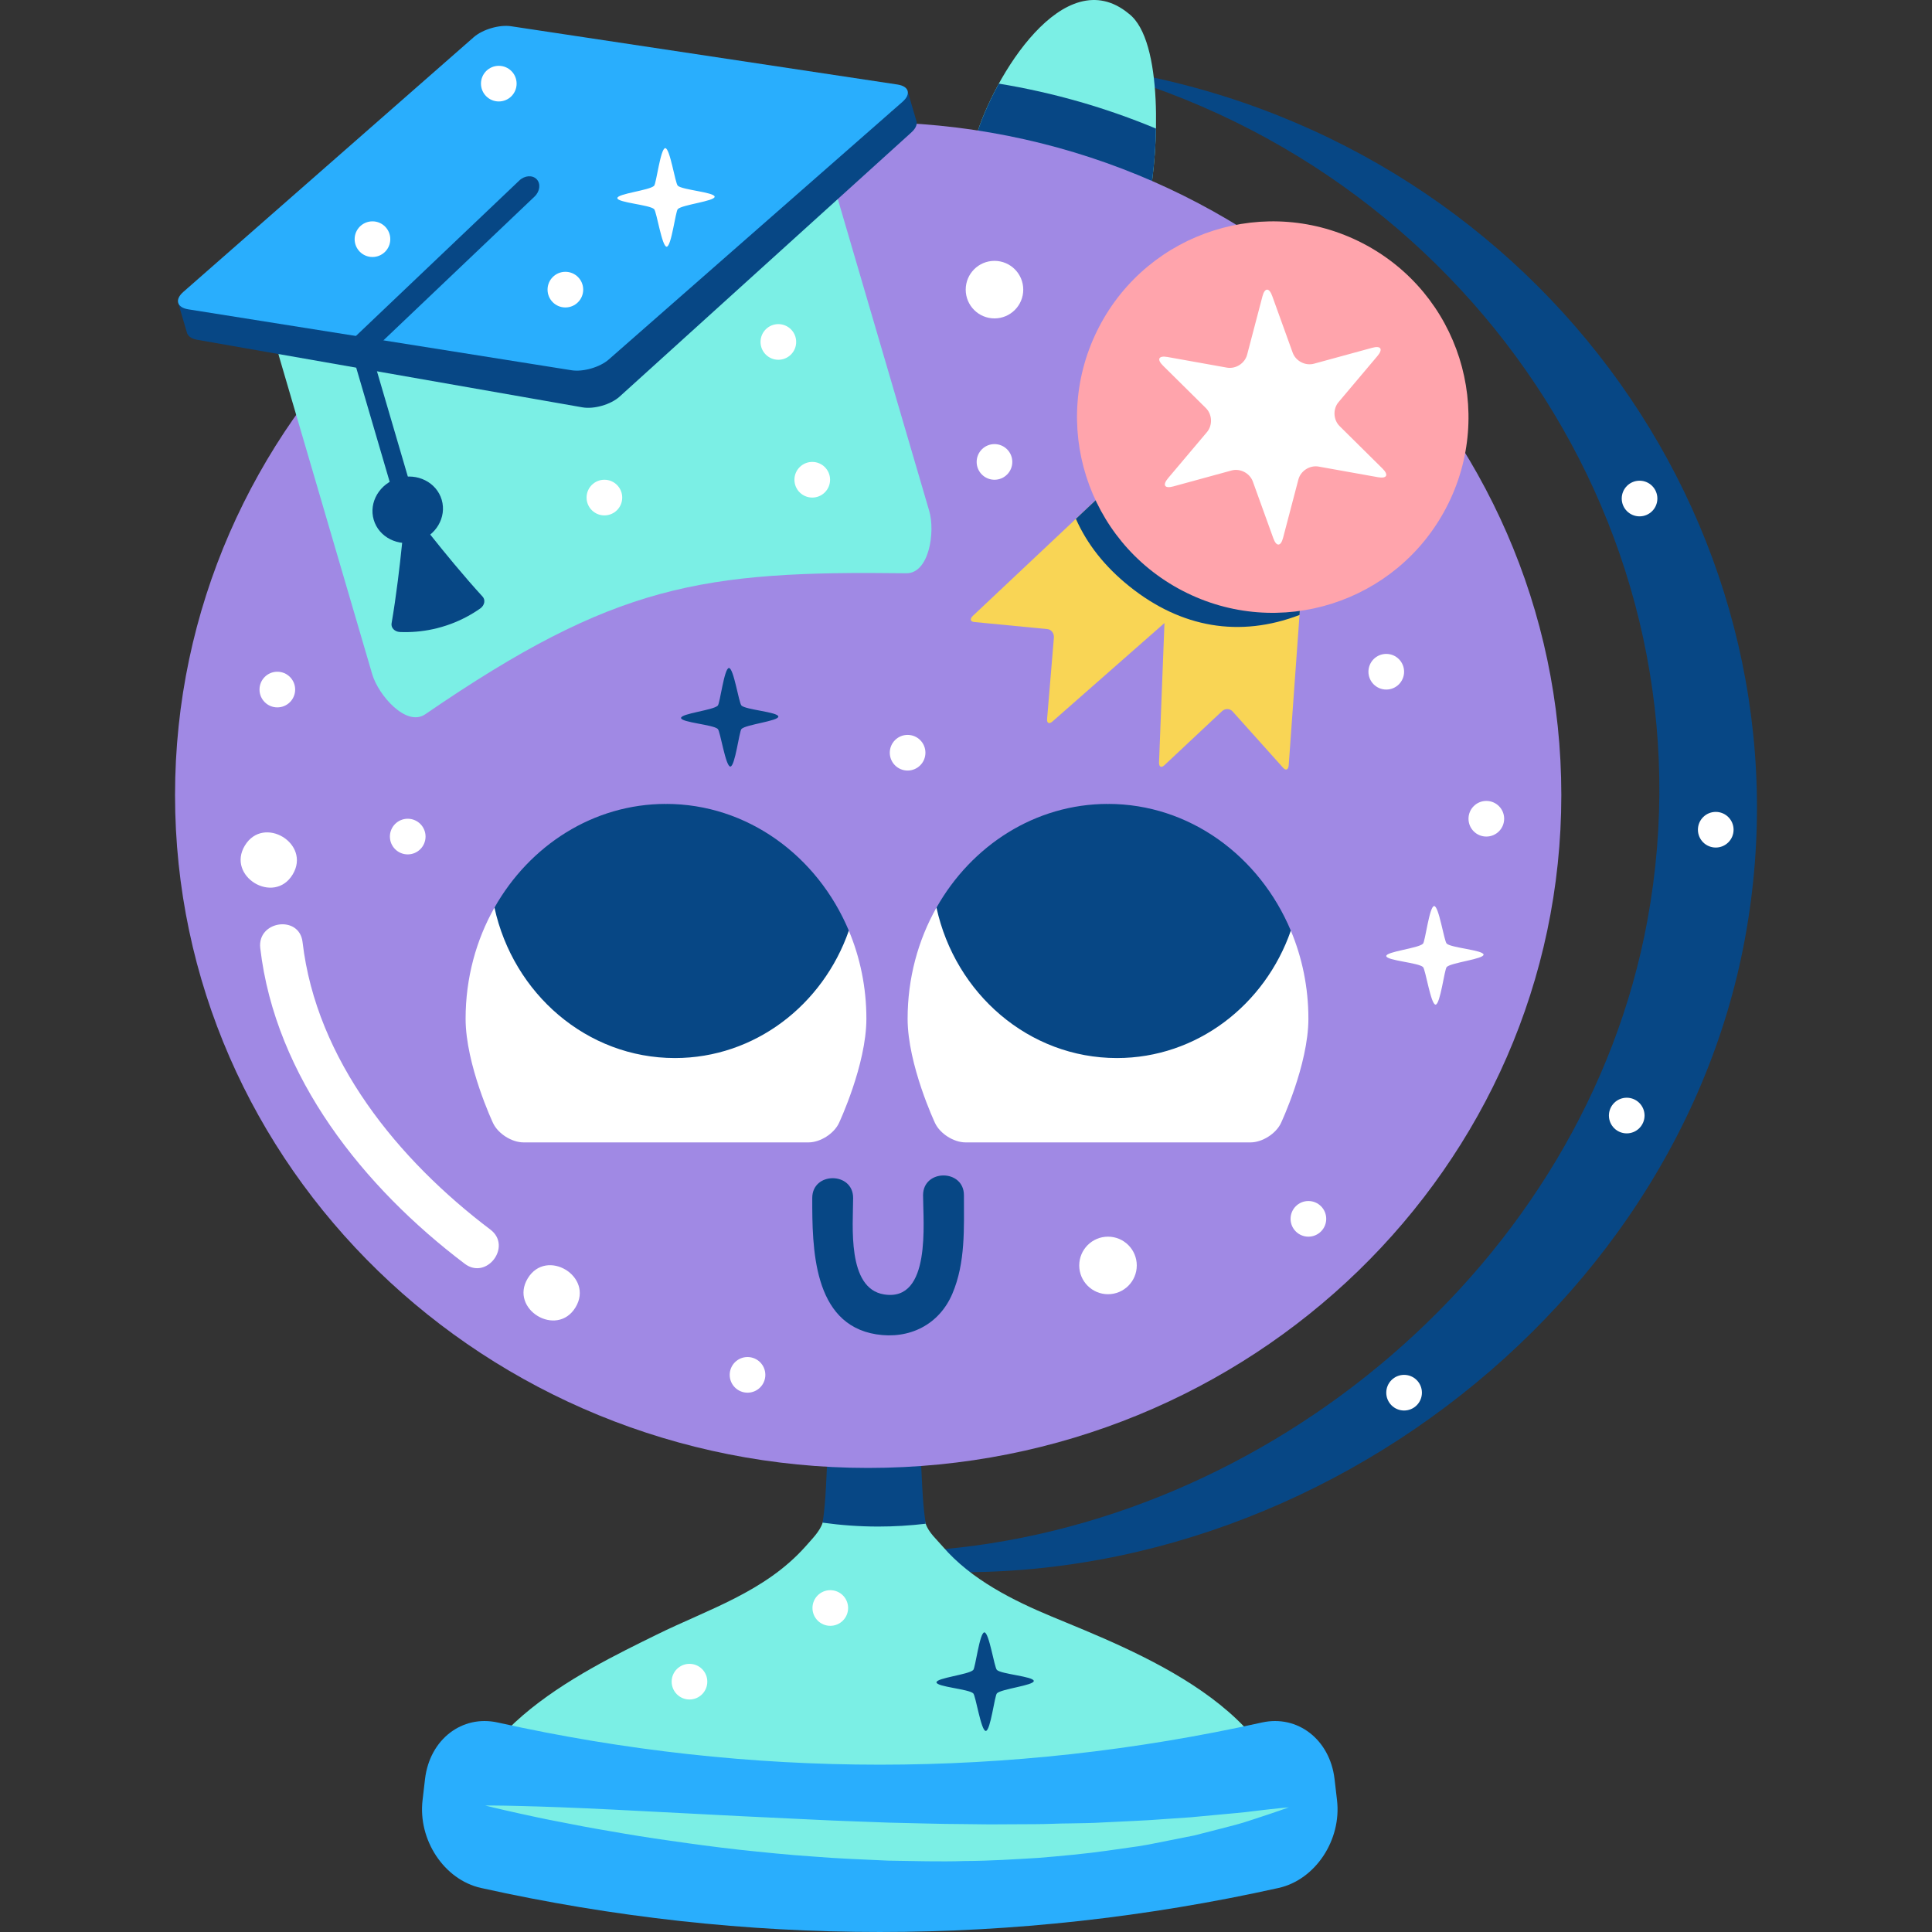 <?xml version="1.0" encoding="UTF-8"?>
<!-- Generator: Adobe Illustrator 26.0.3, SVG Export Plug-In . SVG Version: 6.00 Build 0)  -->
<svg xmlns="http://www.w3.org/2000/svg" xmlns:xlink="http://www.w3.org/1999/xlink" version="1.1" id="Capa_1" x="0px" y="0px" viewBox="0 0 512 512" style="enable-background:new 0 0 512 512;" xml:space="preserve" width="512" height="512">
<rect x="0" y="0" width="512" height="512" fill="#333333" stroke="none"/>
<g>
	<path style="fill-rule:evenodd;clip-rule:evenodd;fill:#074785;" d="M299.234,19.259c-4.346-0.795-8.682-1.44-13.009-1.961   c102.52,25.556,169.175,124.354,150.346,226.666c-16.734,90.932-100.591,160.638-190.754,166.93   c-11.285,0.786-14.115,3.981-25.781,2.578l0,0c109.739,20.195,222.794-58.217,242.399-164.748   C482.039,142.189,408.97,39.454,299.234,19.259z"/>
	<path style="fill-rule:evenodd;clip-rule:evenodd;fill:#7BEFE5;" d="M258.596,36.379c4.678-15.941,23.384-46.936,40.53-32.766   c9.355,7.085,7.798,37.195,5.456,48.707"/>
	<path style="fill-rule:evenodd;clip-rule:evenodd;fill:#074785;" d="M264.702,22.164c-2.781,5.053-4.908,10.128-6.106,14.215   l45.986,15.941c0.864-4.25,1.619-11.028,1.76-18.246C293.182,28.583,279.231,24.548,264.702,22.164z"/>
	<path style="fill-rule:evenodd;clip-rule:evenodd;fill:#7BEFE5;" d="M282.732,430.064c-1.376-0.569-2.708-1.119-3.974-1.643   c-10.042-4.179-21.4-9.772-28.951-18.605c-1.54-1.803-3.709-3.679-4.487-6.011c-3.864-11.581,0.951-27.892-5.725-27.857h-15.901   c-6.635-0.035-1.938,16.012-5.68,27.574c-0.783,2.419-2.946,4.432-4.536,6.293c-10.758,12.083-25.925,16.704-39.511,23.411   c-19.986,9.865-57.269,27.491-51.666,58.923c3.57,20.033,62.221,3.4,72.925,3.4c11.89,0,24.28,1.238,36.419,2.033   c12.137-0.795,24.527-2.033,36.419-2.033c10.699,0,69.348,16.633,72.925-3.4C347.224,457.178,307.036,440.104,282.732,430.064z"/>
	<path style="fill-rule:evenodd;clip-rule:evenodd;fill:#074785;" d="M232.775,404.552c4.228,0,8.412-0.261,12.546-0.747   c-2.03-13.015,0.153-27.893-5.725-27.857h-15.901c-5.84-0.037-3.725,14.628-5.68,27.574   C222.864,404.196,227.786,404.552,232.775,404.552z"/>
	<path style="fill-rule:evenodd;clip-rule:evenodd;fill:#A089E4;" d="M413.766,210.694c0,98.484-82.243,178.323-183.69,178.323   c-101.455,0-183.69-79.839-183.69-178.323c0-98.485,82.236-178.327,183.69-178.327C331.523,32.367,413.766,112.209,413.766,210.694   z"/>
	<path style="fill-rule:evenodd;clip-rule:evenodd;fill:#29AEFD;" d="M354.316,477.013c1.264,10.502-5.661,21.141-15.503,23.322   c-70.052,15.553-141.267,15.553-211.319,0c-9.842-2.179-16.772-12.82-15.506-23.322c0.217-1.866,0.435-3.727,0.652-5.589   c1.264-10.518,9.859-17.024,19.228-14.947c67.153,14.909,135.415,14.909,202.566,0c9.37-2.076,17.967,4.427,19.231,14.947   C353.881,473.286,354.1,475.147,354.316,477.013z"/>
	<path style="fill:#7BEFE5;" d="M128.576,478.48c0,0,3.379-0.031,9.273,0.128c5.892,0.142,14.294,0.44,24.341,0.939   c10.023,0.514,21.72,1.117,34.245,1.76c6.242,0.293,12.694,0.606,19.249,0.92c6.548,0.341,13.191,0.517,19.836,0.787   c6.633,0.131,13.275,0.373,19.793,0.387c3.264,0,6.508,0.132,9.696,0.066c3.195-0.019,6.353-0.037,9.459-0.048   c3.108,0,6.144-0.194,9.137-0.199c2.988-0.056,5.925-0.075,8.758-0.26c5.671-0.311,11.068-0.458,16.019-0.871   c2.48-0.167,4.861-0.334,7.127-0.487c2.261-0.212,4.398-0.411,6.417-0.6c4.033-0.392,7.583-0.642,10.464-1.053   c5.786-0.705,9.165-0.988,9.165-0.988s-3.097,1.14-8.638,2.941c-1.386,0.436-2.911,0.991-4.609,1.453   c-1.687,0.482-3.539,0.927-5.511,1.446c-1.976,0.501-4.08,1.046-6.297,1.612c-2.249,0.453-4.612,0.918-7.08,1.408   c-2.478,0.462-5.042,1.055-7.734,1.458c-2.694,0.379-5.482,0.775-8.348,1.186c-5.739,0.812-11.83,1.374-18.146,1.894   c-6.32,0.372-12.861,0.807-19.52,0.833c-6.659,0.219-13.421-0.009-20.181-0.096c-6.758-0.327-13.52-0.546-20.148-1.108   c-6.643-0.438-13.151-1.125-19.45-1.794c-6.292-0.698-12.358-1.528-18.094-2.355c-5.744-0.799-11.158-1.676-16.146-2.565   c-4.986-0.825-9.546-1.707-13.579-2.513c-4.04-0.765-7.548-1.54-10.435-2.172C131.864,479.321,128.576,478.48,128.576,478.48z"/>
	<g>
		<path style="fill-rule:evenodd;clip-rule:evenodd;fill:#7BEFE5;" d="M246.255,135.408c1.633,5.575-0.023,16.592-6.092,16.514    c-54.224-0.7-77.191,2.882-127.471,37.368c-5.007,3.434-12.409-5.035-14.047-10.607C90.4,150.566,82.16,122.451,73.917,94.332    c-1.635-5.573,1.607-11.512,7.214-13.193c42.4-12.429,84.803-24.86,127.203-37.292c5.623-1.609,11.56,1.638,13.195,7.212    C229.77,79.177,238.015,107.294,246.255,135.408z"/>
		<path style="fill-rule:evenodd;clip-rule:evenodd;fill:#074785;" d="M242.8,31.887l0.005,0.002l-2.094-7.149l-5.144,1.506    l0.819,3.424l-99.153-16.564c-3.097-0.515-7.539,0.785-9.868,2.894L58.334,78.498l-11.061,1.922l2.336,7.974h0.016    c0.32,0.792,1.217,1.403,2.666,1.657l102.047,17.9c3.097,0.542,7.536-0.739,9.866-2.847l77.339-70.031    C242.8,33.937,243.186,32.785,242.8,31.887z"/>
		<path style="fill-rule:evenodd;clip-rule:evenodd;fill:#29AEFD;" d="M135.43,6.952c-3.085-0.467-7.525,0.835-9.873,2.891    l-76.97,67.509c-2.344,2.055-1.741,4.137,1.337,4.629l101.534,16.14c3.078,0.491,7.518-0.792,9.863-2.849l77.85-68.289    c2.343-2.055,1.739-4.119-1.343-4.586L135.43,6.952z"/>
		<path style="fill-rule:evenodd;clip-rule:evenodd;fill:#074785;" d="M98.395,93.256c-1.43,1.361-3.492,1.511-4.609,0.337l0,0    c-1.118-1.174-0.866-3.227,0.565-4.586l43.268-41.167c1.426-1.359,3.492-1.508,4.607-0.334l0,0    c1.117,1.17,0.864,3.225-0.565,4.586L98.395,93.256z"/>
		<path style="fill-rule:evenodd;clip-rule:evenodd;fill:#074785;" d="M108.607,128.092c0.388,1.326-0.374,2.717-1.701,3.106l0,0    c-1.325,0.391-2.718-0.371-3.108-1.698L93.341,93.828c-0.386-1.327,0.372-2.716,1.699-3.107l0,0    c1.327-0.389,2.72,0.371,3.108,1.698L108.607,128.092z"/>
		<path style="fill-rule:evenodd;clip-rule:evenodd;fill:#074785;" d="M117.061,132.462c1.362,4.645-1.567,9.593-6.544,11.051    c-4.976,1.46-10.115-1.124-11.478-5.767c-1.36-4.644,1.572-9.593,6.546-11.053C110.565,125.235,115.701,127.818,117.061,132.462z"/>
		<path style="fill-rule:evenodd;clip-rule:evenodd;fill:#074785;" d="M114.673,166.748c1.377-0.275,3.581-0.921,4.889-1.432    c2.72-1.02,5.313-2.382,7.718-4.071c1.158-0.828,1.416-2.264,0.612-3.135c-2.372-2.593-4.885-5.487-7.461-8.568    c-0.88-1.052-2.337-2.817-3.233-3.92c-2.626-3.224-5.292-6.583-7.951-9.971c-0.908-1.157-1.767-0.906-1.906,0.56    c-0.409,4.287-0.838,8.553-1.31,12.683c-0.158,1.414-0.431,3.688-0.605,5.044c-0.504,3.987-1.057,7.78-1.652,11.241    c-0.207,1.167,0.784,2.238,2.205,2.311C108.917,167.612,111.835,167.357,114.673,166.748z"/>
	</g>
	<g>
		<path style="fill-rule:evenodd;clip-rule:evenodd;fill:#F9D555;" d="M341.523,202.796l3.857-53.664l-32.81-0.467l-16.155-21.795    l-38.588,36.325c-0.852,0.806-0.701,1.547,0.336,1.643l19.417,1.881c1.038,0.102,1.807,1.126,1.711,2.28l-1.798,21.511    c-0.099,1.155,0.541,1.469,1.416,0.698l29.687-26.098l-1.438,36.932c-0.045,1.19,0.588,1.531,1.407,0.759l15.282-14.327    c0.819-0.77,2.078-0.746,2.793,0.054l13.424,14.972C340.78,204.299,341.434,203.982,341.523,202.796z"/>
		<path style="fill-rule:evenodd;clip-rule:evenodd;fill:#074785;" d="M344.382,162.977l0.998-13.845l-32.81-0.467l-16.155-21.795    l-11.29,10.628c2.932,6.664,7.661,12.679,14.207,17.917C313.05,166.4,328.551,169.026,344.382,162.977z"/>
		<path style="fill-rule:evenodd;clip-rule:evenodd;fill:#FFA4AC;" d="M383.328,134.424c-13.191,25.423-44.499,35.339-69.923,22.146    c-25.424-13.193-35.341-44.499-22.148-69.925c13.195-25.421,44.501-35.339,69.925-22.146    C386.606,77.692,396.523,108.998,383.328,134.424z"/>
		<path style="fill-rule:evenodd;clip-rule:evenodd;fill:#FFFFFF;" d="M342.57,93.449c0.812,2.245,3.355,3.565,5.659,2.934    l15.426-4.216c2.301-0.631,2.925,0.346,1.388,2.172l-10.313,12.225c-1.539,1.823-1.409,4.687,0.287,6.367l11.365,11.249    c1.696,1.678,1.162,2.707-1.186,2.287l-15.741-2.818c-2.348-0.421-4.767,1.124-5.372,3.432l-4.059,15.468    c-0.607,2.307-1.765,2.361-2.574,0.117l-5.431-15.044c-0.812-2.243-3.358-3.566-5.659-2.936l-15.426,4.22    c-2.304,0.63-2.927-0.346-1.388-2.172l10.313-12.225c1.536-1.823,1.407-4.689-0.29-6.367l-11.367-11.25    c-1.694-1.678-1.163-2.707,1.19-2.287l15.739,2.818c2.351,0.42,4.767-1.124,5.372-3.434l4.061-15.466    c0.605-2.309,1.762-2.361,2.574-0.116L342.57,93.449z"/>
	</g>
	<g>
		<path style="fill:#FFFFFF;" d="M214.261,302.747c3.113,0,6.746-2.305,8.068-5.12c0,0,7.273-15.449,7.273-27.654    c0-8.317-1.664-16.217-4.654-23.339l-48.452-33.59l-45.417,27.409c-4.879,8.607-7.689,18.712-7.689,29.519    c0,12.205,7.273,27.654,7.273,27.654c1.327,2.815,4.955,5.12,8.071,5.12H214.261z"/>
		<path style="fill:#074785;" d="M176.497,213.045c-19.273,0-36.151,11.01-45.457,27.484c4.983,22.83,24.499,39.865,47.814,39.865    c21.186,0,39.231-14.062,46.094-33.759C216.636,226.831,198.066,213.045,176.497,213.045z"/>
		<path style="fill:#FFFFFF;" d="M331.394,302.747c3.115,0,6.748-2.305,8.073-5.12c0,0,7.273-15.449,7.273-27.654    c0-8.317-1.664-16.217-4.654-23.34l-48.452-33.589l-45.459,27.482c-4.853,8.592-7.647,18.669-7.647,29.446    c0,12.205,7.271,27.654,7.271,27.654c1.329,2.815,4.958,5.12,8.071,5.12H331.394z"/>
		<path style="fill:#074785;" d="M293.634,213.045c-19.275,0-36.151,11.01-45.457,27.484c4.981,22.83,24.497,39.865,47.814,39.865    c21.181,0,39.231-14.062,46.092-33.759C333.77,226.831,315.203,213.045,293.634,213.045z"/>
		<path style="fill:#074785;" d="M255.452,316.751c0-6.988-10.831-6.988-10.831,0c0,7.141,2.221,28.293-10.334,26.284    c-9.887-1.583-8.207-18.344-8.198-25.564c0.005-6.982-10.824-6.982-10.833,0c-0.014,13.176,0.113,33.439,16.953,36.137    c8.741,1.398,16.678-2.522,20.181-10.769C255.895,334.602,255.452,325.514,255.452,316.751z"/>
	</g>
	<g>
		<path style="fill-rule:evenodd;clip-rule:evenodd;fill:#FFFFFF;" d="M152.525,346.456c4.951-8.163-7.718-15.845-12.666-7.678    C134.906,346.947,147.572,354.624,152.525,346.456z"/>
		<path style="fill-rule:evenodd;clip-rule:evenodd;fill:#FFFFFF;" d="M77.557,231.754c4.951-8.171-7.713-15.846-12.664-7.678    C59.941,232.242,72.607,239.922,77.557,231.754z"/>
		<path style="fill-rule:evenodd;clip-rule:evenodd;fill:#FFFFFF;" d="M129.962,325.858c-24.386-18.436-46.146-44.901-49.781-76.202    c-0.845-7.265-12.052-5.651-11.21,1.596c3.979,34.22,27.49,63.469,54.193,83.66C128.988,339.316,135.783,330.259,129.962,325.858z    "/>
	</g>
	<path style="fill:#FFFFFF;" d="M301.257,335.355c0,4.211-3.412,7.624-7.624,7.624c-4.212,0-7.624-3.413-7.624-7.624   c0-4.21,3.412-7.625,7.624-7.625C297.845,327.73,301.257,331.144,301.257,335.355z"/>
	<path style="fill:#FFFFFF;" d="M271.172,76.755c0,4.212-3.414,7.625-7.623,7.625c-4.212,0-7.624-3.413-7.624-7.625   c0-4.21,3.412-7.624,7.624-7.624C267.758,69.131,271.172,72.545,271.172,76.755z"/>
	<path style="fill:#FFFFFF;" d="M112.776,221.699c0,2.609-2.113,4.724-4.725,4.724c-2.609,0-4.725-2.114-4.725-4.724   c0-2.607,2.115-4.723,4.725-4.723C110.663,216.975,112.776,219.092,112.776,221.699z"/>
	<path style="fill:#FFFFFF;" d="M245.248,199.479c0,2.611-2.111,4.725-4.722,4.725c-2.607,0-4.722-2.114-4.722-4.725   c0-2.607,2.115-4.724,4.722-4.724C243.137,194.755,245.248,196.872,245.248,199.479z"/>
	<path style="fill:#FFFFFF;" d="M398.618,216.975c0,2.609-2.115,4.723-4.725,4.723s-4.725-2.114-4.725-4.723   c0-2.608,2.115-4.722,4.725-4.722S398.618,214.367,398.618,216.975z"/>
	<path style="fill:#FFFFFF;" d="M154.555,76.755c0,2.611-2.113,4.724-4.725,4.724c-2.607,0-4.722-2.113-4.722-4.724   c0-2.607,2.115-4.723,4.722-4.723C152.442,72.031,154.555,74.148,154.555,76.755z"/>
	<path style="fill:#FFFFFF;" d="M136.908,22.164c0,2.611-2.113,4.723-4.722,4.723s-4.722-2.113-4.722-4.723   c0-2.607,2.113-4.721,4.722-4.721S136.908,19.557,136.908,22.164z"/>
	<path style="fill:#FFFFFF;" d="M103.43,63.383c0,2.611-2.113,4.725-4.722,4.725c-2.609,0-4.725-2.114-4.725-4.725   c0-2.607,2.115-4.723,4.725-4.723C101.317,58.659,103.43,60.776,103.43,63.383z"/>
	<path style="fill:#FFFFFF;" d="M78.219,182.741c0,2.607-2.115,4.723-4.725,4.723s-4.722-2.116-4.722-4.723   c0-2.611,2.113-4.724,4.722-4.724S78.219,180.13,78.219,182.741z"/>
	<path style="fill:#FFFFFF;" d="M202.824,364.354c0,2.607-2.113,4.721-4.722,4.721c-2.607,0-4.722-2.114-4.722-4.721   c0-2.609,2.115-4.724,4.722-4.724C200.711,359.63,202.824,361.744,202.824,364.354z"/>
	<path style="fill:#FFFFFF;" d="M187.443,445.657c0,2.611-2.115,4.727-4.722,4.727c-2.609,0-4.725-2.116-4.725-4.727   c0-2.607,2.115-4.721,4.725-4.721C185.327,440.936,187.443,443.05,187.443,445.657z"/>
	<path style="fill:#FFFFFF;" d="M224.758,426.136c0,2.609-2.113,4.722-4.722,4.722s-4.722-2.113-4.722-4.722   c0-2.61,2.113-4.722,4.722-4.722S224.758,423.527,224.758,426.136z"/>
	<path style="fill:#FFFFFF;" d="M435.823,295.63c0,2.609-2.113,4.726-4.722,4.726s-4.722-2.116-4.722-4.726   c0-2.608,2.113-4.721,4.722-4.721S435.823,293.021,435.823,295.63z"/>
	<path style="fill:#FFFFFF;" d="M376.822,369.075c0,2.611-2.113,4.726-4.722,4.726c-2.612,0-4.725-2.115-4.725-4.726   c0-2.608,2.113-4.721,4.725-4.721C374.709,364.354,376.822,366.466,376.822,369.075z"/>
	<path style="fill:#FFFFFF;" d="M459.416,219.885c0,2.608-2.115,4.724-4.725,4.724c-2.607,0-4.725-2.115-4.725-4.724   c0-2.611,2.118-4.723,4.725-4.723C457.3,215.161,459.416,217.274,459.416,219.885z"/>
	<path style="fill:#FFFFFF;" d="M439.22,132.116c0,2.609-2.113,4.723-4.722,4.723s-4.722-2.114-4.722-4.723   c0-2.608,2.113-4.725,4.722-4.725S439.22,129.508,439.22,132.116z"/>
	<path style="fill:#FFFFFF;" d="M351.464,323.006c0,2.607-2.115,4.724-4.725,4.724c-2.607,0-4.725-2.117-4.725-4.724   s2.118-4.723,4.725-4.723C349.349,318.283,351.464,320.399,351.464,323.006z"/>
	<path style="fill:#FFFFFF;" d="M372.1,178.017c0,2.607-2.115,4.724-4.725,4.724c-2.612,0-4.725-2.116-4.725-4.724   c0-2.611,2.113-4.725,4.725-4.725C369.985,173.293,372.1,175.407,372.1,178.017z"/>
	<path style="fill:#FFFFFF;" d="M219.979,127.138c0,2.609-2.113,4.724-4.722,4.724c-2.609,0-4.725-2.114-4.725-4.724   c0-2.608,2.115-4.722,4.725-4.722C217.866,122.416,219.979,124.53,219.979,127.138z"/>
	<path style="fill:#FFFFFF;" d="M164.894,131.862c0,2.609-2.113,4.723-4.725,4.723c-2.609,0-4.722-2.114-4.722-4.723   c0-2.607,2.113-4.724,4.722-4.724C162.781,127.138,164.894,129.255,164.894,131.862z"/>
	<path style="fill:#FFFFFF;" d="M210.995,90.618c0,2.608-2.115,4.725-4.725,4.725s-4.722-2.116-4.722-4.725   c0-2.607,2.113-4.723,4.722-4.723S210.995,88.011,210.995,90.618z"/>
	<path style="fill:#FFFFFF;" d="M268.271,122.416c0,2.608-2.113,4.722-4.722,4.722s-4.725-2.114-4.725-4.722   c0-2.609,2.115-4.724,4.725-4.724S268.271,119.807,268.271,122.416z"/>
	<path style="fill:#074785;" d="M196.499,186.979c-0.692-0.668-2.075-10.029-3.332-9.953c-1.257,0.077-2.355,9.36-2.946,9.969   c-1.176,1.226-9.807,2.095-9.736,3.286c0.071,1.185,8.546,1.746,9.741,2.906c0.671,0.646,2.075,10.033,3.332,9.958   c1.259-0.073,2.334-9.332,2.946-9.963c1.139-1.184,9.835-2.099,9.767-3.292C206.198,188.698,197.647,188.1,196.499,186.979z"/>
	<path style="fill:#074785;" d="M264.189,442.55c-0.689-0.666-2.073-10.026-3.329-9.951c-1.259,0.075-2.355,9.358-2.944,9.968   c-1.181,1.227-9.81,2.096-9.739,3.285c0.071,1.187,8.544,1.749,9.743,2.908c0.668,0.647,2.071,10.032,3.332,9.956   c1.257-0.073,2.329-9.33,2.941-9.961c1.139-1.186,9.838-2.101,9.77-3.293C273.89,444.272,265.342,443.672,264.189,442.55z"/>
	<path style="fill:#FFFFFF;" d="M383.389,250.065c-0.692-0.666-2.075-10.026-3.332-9.953c-1.259,0.08-2.355,9.36-2.943,9.972   c-1.179,1.226-9.809,2.095-9.739,3.285c0.071,1.186,8.546,1.745,9.741,2.907c0.668,0.647,2.076,10.031,3.332,9.959   c1.257-0.075,2.334-9.332,2.946-9.963c1.137-1.186,9.833-2.099,9.765-3.293C393.088,251.784,384.538,251.186,383.389,250.065z"/>
	<path style="fill:#FFFFFF;" d="M179.619,49.213c-0.692-0.668-2.075-10.028-3.33-9.953c-1.259,0.078-2.355,9.358-2.946,9.971   c-1.179,1.225-9.809,2.094-9.739,3.282c0.071,1.187,8.546,1.749,9.741,2.908c0.671,0.647,2.075,10.032,3.336,9.958   c1.252-0.074,2.329-9.327,2.941-9.962c1.139-1.186,9.836-2.099,9.767-3.293C189.318,50.932,180.767,50.335,179.619,49.213z"/>
</g>















</svg>
